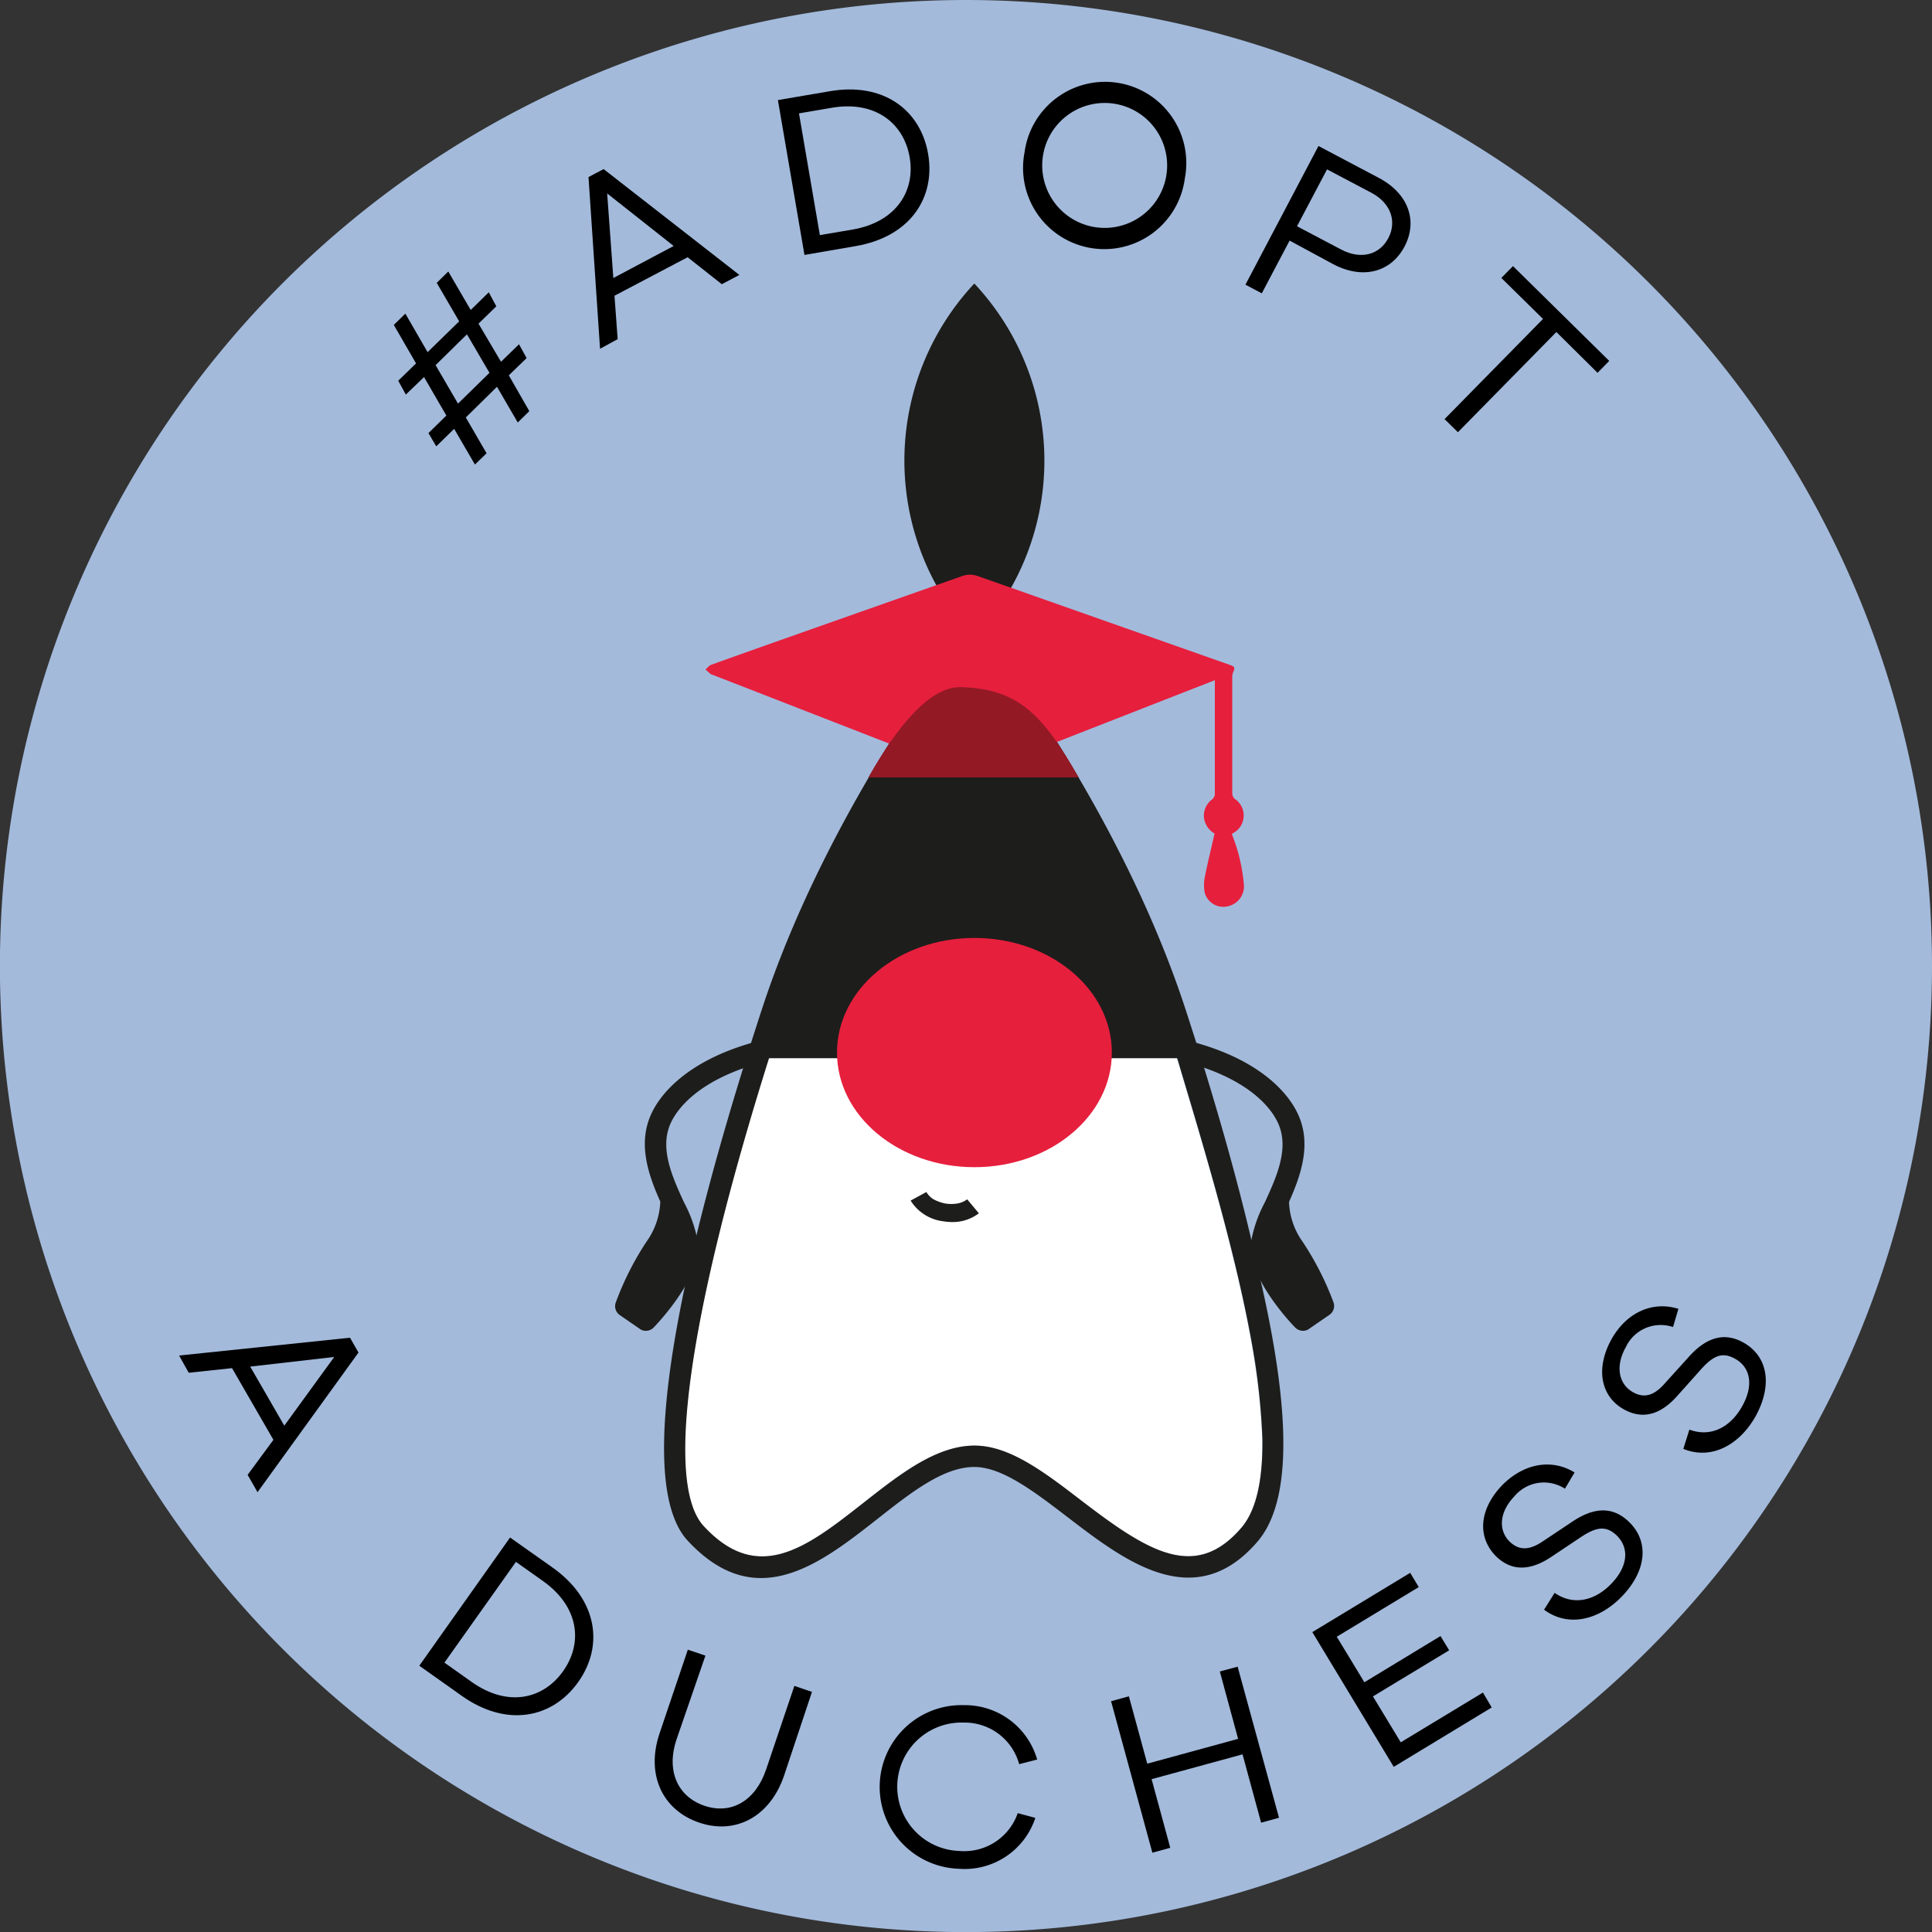 <svg xmlns="http://www.w3.org/2000/svg" viewBox="0 0 200.75 200.75"><rect x="0" y="0" width="200.75" height="200.75" fill="#333333" stroke="none"/><defs><style>.cls-1{fill:#a3badb;}.cls-2{fill:#1d1d1b;}.cls-3{fill:#fff;}.cls-4{fill:#e61f3d;}.cls-5{fill:#931925;}</style></defs><g id="Calque_2" data-name="Calque 2"><g id="Calque_1-2" data-name="Calque 1"><path class="cls-1" d="M100.37,0A100.38,100.38,0,1,0,200.75,100.37,100.37,100.37,0,0,0,100.37,0Z"/><path d="M52.06,37.59l1.87-1.82.79,1.44L52.87,39,55,42.72l-1.2,1.18-2.16-3.71L48.4,43.38l2.16,3.72-1.21,1.17-2.16-3.71-1.86,1.82L44.52,45l1.86-1.82-2.32-4L42.17,41l-.79-1.44,1.85-1.8-2.31-4,1.2-1.17,2.31,4,3.28-3.2-2.33-4,1.2-1.18,2.33,4,1.88-1.84.78,1.46-1.85,1.8Zm-6.8.35,2.33,4,3.27-3.2-2.34-4Z"/><path d="M75,29.53l-3.55-2.8-7.6,4,.33,4.51-1.83,1-1.2-17.84,1.57-.83,14.11,11ZM63.09,20.1l.64,8.79L70,25.56Z"/><path d="M86.16,9.49c5.64-1,9.5,1.95,10.28,6.51s-1.88,8.6-7.52,9.57l-5.33.92L80.83,10.4ZM88.6,23.85c4.51-.78,6.53-4,5.92-7.52s-3.58-5.91-8.1-5.13l-3.4.58,2.17,12.65Z"/><path d="M123.11,18.56a8.44,8.44,0,1,1-16.65-2.73,8.44,8.44,0,1,1,16.65,2.73Zm-1.92-.32a6.49,6.49,0,1,0-12.81-2.1,6.49,6.49,0,1,0,12.81,2.1Z"/><path d="M143.28,18.49c3.08,1.63,4.06,4.48,2.66,7.13s-4.3,3.46-7.39,1.84L134,25l-2.89,5.48-1.7-.9L137,15.17Zm-3.92,7.44c2.07,1.09,4,.53,4.9-1.19s.28-3.63-1.78-4.72l-4.59-2.42-3.12,5.91Z"/><path d="M161.72,34.5,151.49,44.91l-1.39-1.36,10.23-10.41L156,28.88l1.21-1.23,10,9.85L166,38.74Z"/><path d="M25.73,153.25l2.68-3.64-4.3-7.45-4.5.48-1-1.79L36.37,139l.88,1.54L26.76,155.05Zm9-12.25L26,142l3.54,6.14Z"/><path d="M57.43,162.89c4.67,3.32,5.33,8.12,2.65,11.89s-7.43,4.74-12.1,1.43l-4.41-3.13L53,159.76ZM49,174.76c3.73,2.65,7.42,1.83,9.51-1.11s1.65-6.71-2.08-9.36l-2.82-2-7.43,10.47Z"/><path d="M81.47,184.5c-1.43,4.22-5,6.19-8.83,4.88s-5.54-5-4.11-9.26l2.94-8.7,1.83.61-3,8.7c-1.09,3.21.07,5.94,2.89,6.9s5.32-.54,6.41-3.75l2.94-8.7,1.83.62Z"/><path d="M105.75,188.4l1.83.49a7.73,7.73,0,0,1-7.93,5.29,8.48,8.48,0,1,1,.52-17,7.8,7.8,0,0,1,7.6,5.65l-1.87.48a5.87,5.87,0,0,0-5.79-4.32,6.67,6.67,0,0,0-.41,13.34A5.88,5.88,0,0,0,105.75,188.4Z"/><path d="M132.9,188.88l-1.86.51-1.93-7.1-9.45,2.58L121.6,192l-1.86.51-4.29-15.74,1.85-.51,1.91,7,9.44-2.58-1.9-7,1.85-.5Z"/><path d="M155,177.42l-10.18,6.17-8.46-14,10.17-6.16.89,1.48-8.52,5.16,2.87,4.73,7.91-4.8.9,1.48-7.92,4.79,2.89,4.77,8.54-5.17Z"/><path d="M163.61,153l-1,1.69a4,4,0,0,0-5.27.81c-1.52,1.58-1.71,3.49-.45,4.71,1.06,1,2.17.8,3.46-.08l3-2c1.93-1.3,4-1.84,5.91,0,2.14,2.06,1.82,5.1-.72,7.74-2.4,2.49-5.6,3.25-8.1,1.39l1.1-1.75c1.9,1.33,4.14.87,5.89-.95s1.87-3.72.57-5c-1.11-1.07-2.12-.9-3.69.13l-3.13,2.09c-1.79,1.19-3.85,1.75-5.72-.06-2-2-1.77-4.91.65-7.42C158.41,152,161.29,151.57,163.61,153Z"/><path d="M174.4,136l-.56,1.89a4,4,0,0,0-4.91,2.1c-1.08,1.91-.78,3.81.75,4.67,1.27.72,2.3.24,3.33-.94l2.45-2.71c1.54-1.73,3.44-2.78,5.71-1.5,2.59,1.47,3,4.49,1.24,7.67-1.7,3-4.61,4.55-7.5,3.37l.63-2c2.18.81,4.22-.19,5.47-2.4s.87-4.07-.7-4.95c-1.34-.76-2.27-.34-3.53,1.05l-2.51,2.81c-1.43,1.6-3.29,2.65-5.56,1.37-2.44-1.38-2.93-4.32-1.22-7.35C169.1,136.29,171.79,135.18,174.4,136Z"/><path class="cls-2" d="M138.57,135.35a30.64,30.64,0,0,0-3.21-6.31,7.54,7.54,0,0,1-1.42-4.15c1.21-2.73,2.39-6,.92-9.14-.72-1.57-3.24-5.44-11-7.51l-.58,2.14c6.81,1.84,8.92,5,9.51,6.3,1.22,2.62-.15,5.6-1.35,8.23a14,14,0,0,0-1.47,4.25c-.31,3.6,4.11,8.27,4.62,8.79a1.13,1.13,0,0,0,.8.33,1,1,0,0,0,.63-.2l2.09-1.44A1.12,1.12,0,0,0,138.57,135.35Z"/><path class="cls-2" d="M79.22,110.38c-6.81,1.84-8.92,5-9.52,6.3-1.21,2.62.16,5.6,1.36,8.23a14,14,0,0,1,1.47,4.25c.31,3.6-4.12,8.27-4.62,8.79a1.13,1.13,0,0,1-.8.33,1,1,0,0,1-.63-.2l-2.09-1.44a1.12,1.12,0,0,1-.41-1.29A30.64,30.64,0,0,1,67.19,129a7.6,7.6,0,0,0,1.42-4.15c-1.22-2.73-2.39-6-.92-9.14.72-1.57,3.24-5.44,11-7.51Z"/><path class="cls-3" d="M130.15,140.15c-1.6-9.25-4.8-20-7.33-28.43-.18-.6-.35-1.19-.53-1.77H79.88c-8.37,26.59-10.86,44.21-6.8,48.61,5.69,6.18,10.8,2.17,16.7-2.47,3.68-2.89,7.48-5.88,11.46-5.88,3.65,0,7.29,2.79,11.13,5.74,6.92,5.3,11.82,8.36,16.6,2.79,1.63-1.88,2.24-5.11,2.19-9.12A70.73,70.73,0,0,0,130.15,140.15Z"/><path class="cls-2" d="M100,66.12c-2.37,3.1-14.56,19.57-20.83,38.74-7,21.42-14,48.38-7.73,55.21,2.61,2.82,5.16,3.9,7.64,3.9,4.27,0,8.33-3.19,12.08-6.13,3.53-2.78,6.87-5.41,10.08-5.41,2.9,0,6.24,2.57,9.78,5.28,5.85,4.48,13.13,10.06,19.64,2.48,4.23-4.92,2.88-16.39,0-28.58-1.91-8.7-4.67-18.16-7.48-26.75-6.39-19.56-19-36.33-21-38.91M129,158.74c-4.78,5.57-9.68,2.51-16.6-2.79-3.84-2.95-7.48-5.74-11.13-5.74-4,0-7.78,3-11.46,5.88-5.9,4.64-11,8.65-16.7,2.47-4.06-4.4-1.57-22,6.8-48.61h42.41c.18.58.35,1.17.53,1.77,2.53,8.45,5.73,19.18,7.33,28.43a70.73,70.73,0,0,1,1,9.47C131.21,153.63,130.6,156.86,129,158.74Z"/><ellipse class="cls-4" cx="101.25" cy="109.37" rx="14.28" ry="11.91"/><path class="cls-2" d="M100.5,124.62a2.44,2.44,0,0,1-1,.43,4,4,0,0,1-1.3,0,4.42,4.42,0,0,1-1.23-.45,2.17,2.17,0,0,1-.71-.74l-1.64.89A4.65,4.65,0,0,0,98,126.9a5.82,5.82,0,0,0,.92.08,4.45,4.45,0,0,0,2.79-.91Z"/><path class="cls-2" d="M101.9,65.55a26.92,26.92,0,0,0-.66-36.09,26.93,26.93,0,0,0-.72,36Z"/><path class="cls-4" d="M128,86.68a18.19,18.19,0,0,1,1.24,5.14,2.12,2.12,0,0,1-1.66,2.35,2,2,0,0,1-2.38-1.35,4,4,0,0,1,0-1.72c.28-1.47.66-2.93,1-4.49a2.22,2.22,0,0,1-1.08-1.53,2.08,2.08,0,0,1,.81-2,.78.78,0,0,0,.3-.51c0-3.87,0-7.75,0-11.63a2.1,2.1,0,0,0,0-.26l-4,1.56-20.45,8a2.28,2.28,0,0,1-1.74,0L74.05,70.12a.6.6,0,0,1-.2-.08c-.19-.15-.36-.32-.54-.48.19-.16.36-.4.58-.48,5-1.8,10.06-3.57,15.09-5.35l10.93-3.85a2.4,2.4,0,0,1,1.75,0l26.08,9.19c.59.21.61.28.37.85a1.22,1.22,0,0,0-.07.47q0,6,0,12a.89.89,0,0,0,.23.6,2.07,2.07,0,0,1-.15,3.58Z"/><path class="cls-5" d="M99.88,71.4c-3.17-.1-6.54,3.87-9.65,9.38h21.85C108.32,74.16,105.74,71.58,99.88,71.4Z"/></g></g></svg>